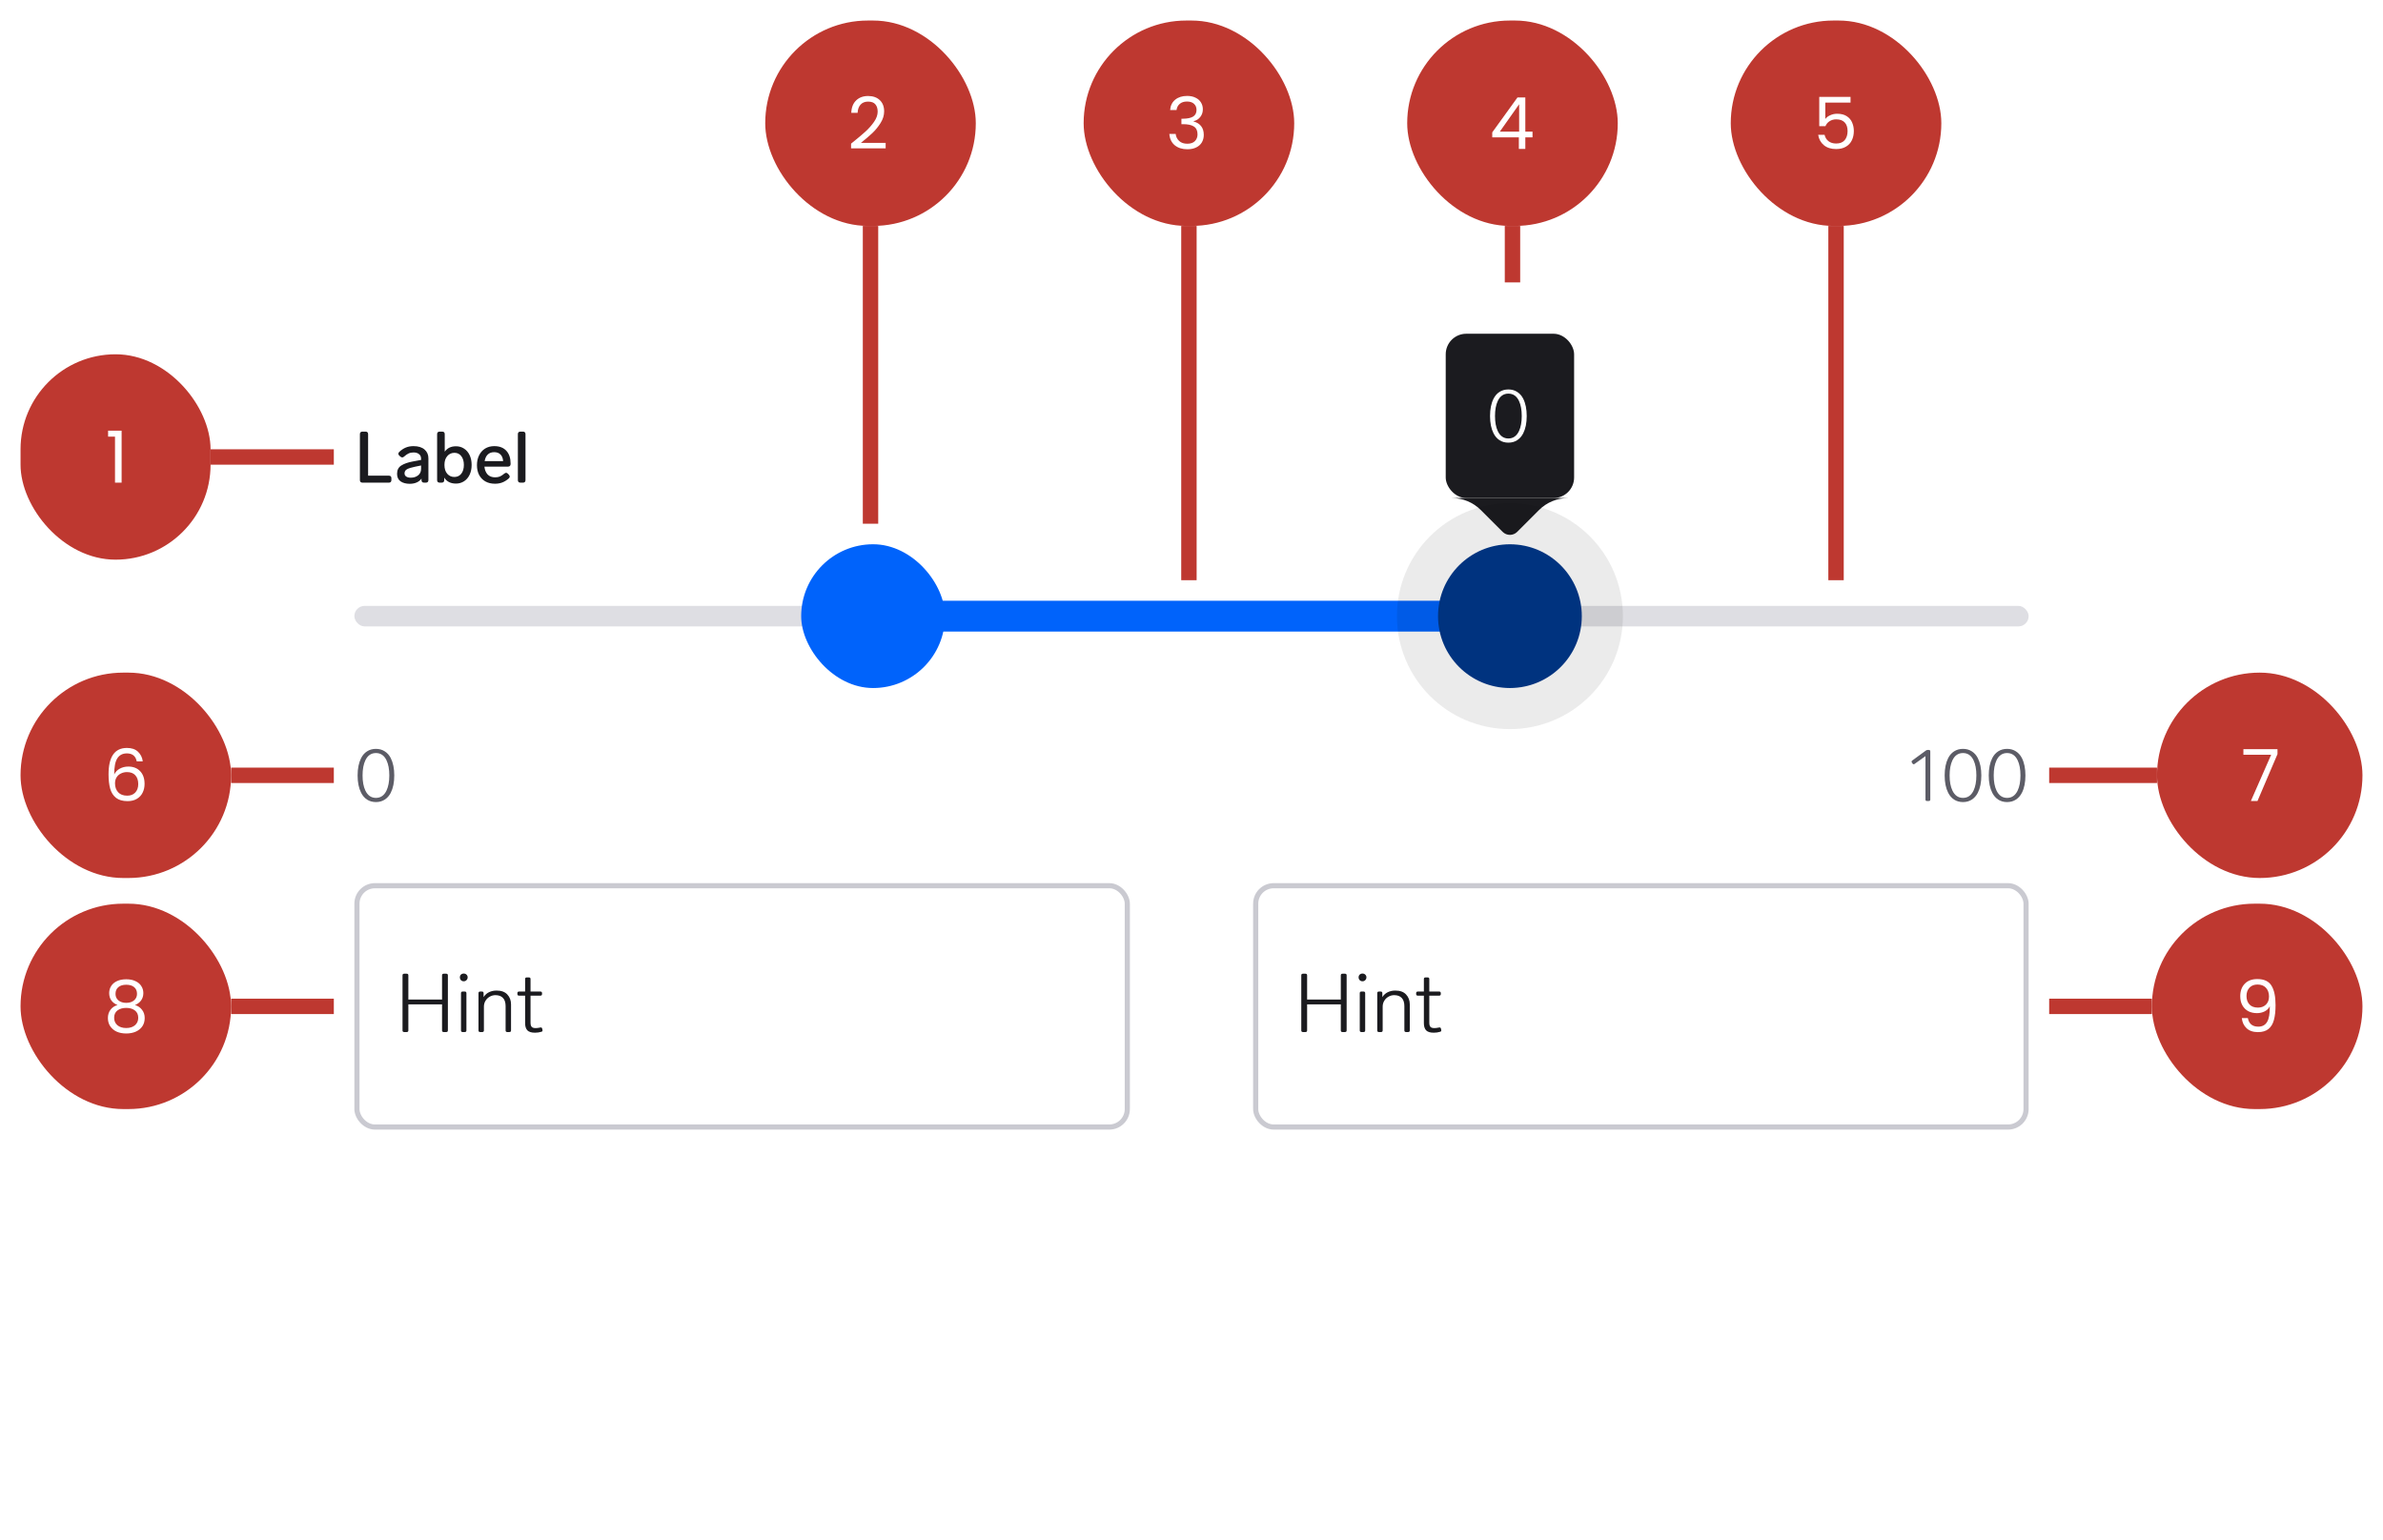 <svg width="464" height="300" viewBox="0 0 464 300" fill="none" xmlns="http://www.w3.org/2000/svg">
<rect width="464" height="300" rx="8" fill="white"/>
<rect x="69.5" y="172.5" width="150" height="47" rx="3.5" fill="white"/>
<rect x="69.5" y="172.5" width="150" height="47" rx="3.5" stroke="#CACAD1"/>
<g clip-path="url(#clip0_26866_4058)">
<path d="M78.696 201C78.483 201 78.376 200.893 78.376 200.68V189.96C78.376 189.747 78.483 189.64 78.696 189.64H79.192C79.405 189.64 79.512 189.747 79.512 189.96V194.664H86.072V189.96C86.072 189.747 86.179 189.64 86.392 189.64H86.888C87.101 189.64 87.208 189.747 87.208 189.96V200.68C87.208 200.893 87.101 201 86.888 201H86.392C86.179 201 86.072 200.893 86.072 200.68V195.608H79.512V200.68C79.512 200.893 79.405 201 79.192 201H78.696ZM90.29 191.112C90.077 191.112 89.895 191.037 89.746 190.888C89.608 190.739 89.538 190.557 89.538 190.344C89.538 190.131 89.608 189.955 89.746 189.816C89.895 189.677 90.077 189.608 90.29 189.608C90.514 189.608 90.695 189.677 90.834 189.816C90.984 189.955 91.058 190.131 91.058 190.344C91.058 190.557 90.984 190.739 90.834 190.888C90.695 191.037 90.514 191.112 90.29 191.112ZM90.082 201C89.869 201 89.762 200.893 89.762 200.68V193.432C89.762 193.219 89.869 193.112 90.082 193.112H90.498C90.712 193.112 90.818 193.219 90.818 193.432V200.68C90.818 200.893 90.712 201 90.498 201H90.082ZM96.688 192.92C97.616 192.92 98.315 193.176 98.784 193.688C99.264 194.2 99.504 194.84 99.504 195.608V200.68C99.504 200.893 99.398 201 99.184 201H98.768C98.555 201 98.448 200.893 98.448 200.68V195.96C98.448 195.256 98.278 194.723 97.936 194.36C97.595 193.997 97.104 193.816 96.464 193.816C96.059 193.816 95.686 193.917 95.344 194.12C95.003 194.312 94.731 194.579 94.528 194.92C94.326 195.261 94.224 195.635 94.224 196.04V200.68C94.224 200.893 94.118 201 93.904 201H93.488C93.275 201 93.168 200.893 93.168 200.68V193.432C93.168 193.219 93.275 193.112 93.488 193.112H93.84C94.054 193.112 94.16 193.219 94.16 193.432V194.2C94.427 193.773 94.779 193.453 95.216 193.24C95.654 193.027 96.144 192.92 96.688 192.92ZM105.174 200.12C105.206 200.109 105.248 200.104 105.302 200.104C105.366 200.104 105.424 200.125 105.478 200.168C105.531 200.211 105.563 200.269 105.574 200.344L105.622 200.568C105.632 200.589 105.638 200.627 105.638 200.68C105.638 200.829 105.558 200.92 105.398 200.952C105.014 201.069 104.603 201.128 104.166 201.128C103.472 201.128 102.976 200.973 102.678 200.664C102.39 200.344 102.246 199.885 102.246 199.288V193.912H101.062C100.848 193.912 100.742 193.805 100.742 193.592V193.432C100.742 193.219 100.848 193.112 101.062 193.112H102.246V190.68C102.246 190.467 102.352 190.36 102.566 190.36H102.982C103.195 190.36 103.302 190.467 103.302 190.68V193.112H105.222C105.435 193.112 105.542 193.219 105.542 193.432V193.592C105.542 193.805 105.435 193.912 105.222 193.912H103.302V199.16C103.302 199.555 103.376 199.832 103.526 199.992C103.675 200.152 103.931 200.232 104.294 200.232C104.55 200.232 104.843 200.195 105.174 200.12Z" fill="#1B1B1F"/>
</g>
<rect x="244.5" y="172.5" width="150" height="47" rx="3.5" fill="white"/>
<rect x="244.5" y="172.5" width="150" height="47" rx="3.5" stroke="#CACAD1"/>
<g clip-path="url(#clip1_26866_4058)">
<path d="M253.696 201C253.483 201 253.376 200.893 253.376 200.68V189.96C253.376 189.747 253.483 189.64 253.696 189.64H254.192C254.405 189.64 254.512 189.747 254.512 189.96V194.664H261.072V189.96C261.072 189.747 261.179 189.64 261.392 189.64H261.888C262.101 189.64 262.208 189.747 262.208 189.96V200.68C262.208 200.893 262.101 201 261.888 201H261.392C261.179 201 261.072 200.893 261.072 200.68V195.608H254.512V200.68C254.512 200.893 254.405 201 254.192 201H253.696ZM265.29 191.112C265.077 191.112 264.895 191.037 264.746 190.888C264.607 190.739 264.538 190.557 264.538 190.344C264.538 190.131 264.607 189.955 264.746 189.816C264.895 189.677 265.077 189.608 265.29 189.608C265.514 189.608 265.695 189.677 265.834 189.816C265.983 189.955 266.058 190.131 266.058 190.344C266.058 190.557 265.983 190.739 265.834 190.888C265.695 191.037 265.514 191.112 265.29 191.112ZM265.082 201C264.869 201 264.762 200.893 264.762 200.68V193.432C264.762 193.219 264.869 193.112 265.082 193.112H265.498C265.711 193.112 265.818 193.219 265.818 193.432V200.68C265.818 200.893 265.711 201 265.498 201H265.082ZM271.688 192.92C272.616 192.92 273.315 193.176 273.784 193.688C274.264 194.2 274.504 194.84 274.504 195.608V200.68C274.504 200.893 274.398 201 274.184 201H273.768C273.555 201 273.448 200.893 273.448 200.68V195.96C273.448 195.256 273.278 194.723 272.936 194.36C272.595 193.997 272.104 193.816 271.464 193.816C271.059 193.816 270.686 193.917 270.344 194.12C270.003 194.312 269.731 194.579 269.528 194.92C269.326 195.261 269.224 195.635 269.224 196.04V200.68C269.224 200.893 269.118 201 268.904 201H268.488C268.275 201 268.168 200.893 268.168 200.68V193.432C268.168 193.219 268.275 193.112 268.488 193.112H268.84C269.054 193.112 269.16 193.219 269.16 193.432V194.2C269.427 193.773 269.779 193.453 270.216 193.24C270.654 193.027 271.144 192.92 271.688 192.92ZM280.174 200.12C280.206 200.109 280.248 200.104 280.302 200.104C280.366 200.104 280.424 200.125 280.478 200.168C280.531 200.211 280.563 200.269 280.574 200.344L280.622 200.568C280.632 200.589 280.638 200.627 280.638 200.68C280.638 200.829 280.558 200.92 280.398 200.952C280.014 201.069 279.603 201.128 279.166 201.128C278.472 201.128 277.976 200.973 277.678 200.664C277.39 200.344 277.246 199.885 277.246 199.288V193.912H276.062C275.848 193.912 275.742 193.805 275.742 193.592V193.432C275.742 193.219 275.848 193.112 276.062 193.112H277.246V190.68C277.246 190.467 277.352 190.36 277.566 190.36H277.982C278.195 190.36 278.302 190.467 278.302 190.68V193.112H280.222C280.435 193.112 280.542 193.219 280.542 193.432V193.592C280.542 193.805 280.435 193.912 280.222 193.912H278.302V199.16C278.302 199.555 278.376 199.832 278.526 199.992C278.675 200.152 278.931 200.232 279.294 200.232C279.55 200.232 279.843 200.195 280.174 200.12Z" fill="#1B1B1F"/>
</g>
<path d="M73.2 156.21C72.547 156.21 71.973 156.051 71.478 155.734C70.993 155.417 70.605 154.973 70.316 154.404C69.859 153.499 69.63 152.374 69.63 151.03C69.63 149.677 69.859 148.547 70.316 147.642C70.605 147.073 70.993 146.634 71.478 146.326C71.973 146.009 72.547 145.85 73.2 145.85C73.853 145.85 74.423 146.009 74.908 146.326C75.403 146.634 75.795 147.073 76.084 147.642C76.541 148.547 76.77 149.677 76.77 151.03C76.77 152.374 76.541 153.499 76.084 154.404C75.795 154.973 75.403 155.417 74.908 155.734C74.423 156.051 73.853 156.21 73.2 156.21ZM73.2 155.398C74.115 155.398 74.801 154.922 75.258 153.97C75.622 153.195 75.804 152.215 75.804 151.03C75.804 149.826 75.622 148.841 75.258 148.076C74.81 147.133 74.124 146.662 73.2 146.662C72.276 146.662 71.59 147.133 71.142 148.076C70.778 148.841 70.596 149.826 70.596 151.03C70.596 152.225 70.778 153.205 71.142 153.97C71.599 154.922 72.285 155.398 73.2 155.398Z" fill="#5C5C66"/>
<path d="M374.997 146.172C375.1 146.097 375.217 146.06 375.347 146.06H375.571C375.758 146.06 375.851 146.153 375.851 146.34V155.72C375.851 155.907 375.758 156 375.571 156H375.193C375.007 156 374.913 155.907 374.913 155.72V147.264L372.799 148.776C372.734 148.823 372.673 148.846 372.617 148.846C372.533 148.846 372.463 148.804 372.407 148.72L372.267 148.51C372.23 148.463 372.211 148.407 372.211 148.342C372.211 148.258 372.253 148.183 372.337 148.118L374.997 146.172ZM382.22 156.21C381.566 156.21 380.992 156.051 380.498 155.734C380.012 155.417 379.625 154.973 379.336 154.404C378.878 153.499 378.65 152.374 378.65 151.03C378.65 149.677 378.878 148.547 379.336 147.642C379.625 147.073 380.012 146.634 380.498 146.326C380.992 146.009 381.566 145.85 382.22 145.85C382.873 145.85 383.442 146.009 383.928 146.326C384.422 146.634 384.814 147.073 385.104 147.642C385.561 148.547 385.79 149.677 385.79 151.03C385.79 152.374 385.561 153.499 385.104 154.404C384.814 154.973 384.422 155.417 383.928 155.734C383.442 156.051 382.873 156.21 382.22 156.21ZM382.22 155.398C383.134 155.398 383.82 154.922 384.278 153.97C384.642 153.195 384.824 152.215 384.824 151.03C384.824 149.826 384.642 148.841 384.278 148.076C383.83 147.133 383.144 146.662 382.22 146.662C381.296 146.662 380.61 147.133 380.162 148.076C379.798 148.841 379.616 149.826 379.616 151.03C379.616 152.225 379.798 153.205 380.162 153.97C380.619 154.922 381.305 155.398 382.22 155.398ZM390.805 156.21C390.152 156.21 389.578 156.051 389.083 155.734C388.598 155.417 388.211 154.973 387.921 154.404C387.464 153.499 387.235 152.374 387.235 151.03C387.235 149.677 387.464 148.547 387.921 147.642C388.211 147.073 388.598 146.634 389.083 146.326C389.578 146.009 390.152 145.85 390.805 145.85C391.459 145.85 392.028 146.009 392.513 146.326C393.008 146.634 393.4 147.073 393.689 147.642C394.147 148.547 394.375 149.677 394.375 151.03C394.375 152.374 394.147 153.499 393.689 154.404C393.4 154.973 393.008 155.417 392.513 155.734C392.028 156.051 391.459 156.21 390.805 156.21ZM390.805 155.398C391.72 155.398 392.406 154.922 392.863 153.97C393.227 153.195 393.409 152.215 393.409 151.03C393.409 149.826 393.227 148.841 392.863 148.076C392.415 147.133 391.729 146.662 390.805 146.662C389.881 146.662 389.195 147.133 388.747 148.076C388.383 148.841 388.201 149.826 388.201 151.03C388.201 152.225 388.383 153.205 388.747 153.97C389.205 154.922 389.891 155.398 390.805 155.398Z" fill="#5C5C66"/>
<path d="M70.568 94C70.419 94 70.297 93.958 70.204 93.874C70.12 93.781 70.078 93.659 70.078 93.51V84.55C70.078 84.391 70.12 84.27 70.204 84.186C70.297 84.102 70.419 84.06 70.568 84.06H71.184C71.343 84.06 71.464 84.102 71.548 84.186C71.632 84.27 71.674 84.391 71.674 84.55V92.642H75.72C75.879 92.642 76 92.684 76.084 92.768C76.168 92.852 76.21 92.973 76.21 93.132V93.51C76.21 93.659 76.168 93.781 76.084 93.874C76 93.958 75.879 94 75.72 94H70.568ZM80.504 86.888C81.438 86.888 82.156 87.107 82.66 87.546C83.164 87.975 83.416 88.549 83.416 89.268V93.51C83.416 93.659 83.374 93.781 83.29 93.874C83.206 93.958 83.085 94 82.926 94H82.562C82.413 94 82.292 93.958 82.198 93.874C82.114 93.781 82.072 93.659 82.072 93.51V93.202C81.848 93.529 81.54 93.781 81.148 93.958C80.756 94.135 80.299 94.224 79.776 94.224C79.058 94.224 78.465 94.065 77.998 93.748C77.541 93.421 77.312 92.931 77.312 92.278C77.312 91.55 77.583 91.013 78.124 90.668C78.675 90.313 79.436 90.047 80.406 89.87L81.988 89.576V89.324C81.988 88.941 81.853 88.647 81.582 88.442C81.321 88.227 80.971 88.12 80.532 88.12C80.159 88.12 79.832 88.185 79.552 88.316C79.282 88.437 78.988 88.643 78.67 88.932C78.549 89.035 78.432 89.086 78.32 89.086C78.208 89.086 78.092 89.035 77.97 88.932L77.746 88.736C77.625 88.624 77.564 88.503 77.564 88.372C77.564 88.251 77.62 88.134 77.732 88.022C78.134 87.639 78.558 87.355 79.006 87.168C79.454 86.981 79.954 86.888 80.504 86.888ZM79.986 93.034C80.546 93.034 81.018 92.885 81.4 92.586C81.792 92.287 81.988 91.858 81.988 91.298V90.654L80.77 90.906C80.089 91.046 79.585 91.205 79.258 91.382C78.932 91.559 78.768 91.83 78.768 92.194C78.768 92.455 78.876 92.661 79.09 92.81C79.305 92.959 79.604 93.034 79.986 93.034ZM88.78 86.916C89.368 86.916 89.891 87.065 90.348 87.364C90.814 87.663 91.178 88.087 91.44 88.638C91.701 89.189 91.832 89.823 91.832 90.542C91.832 91.27 91.701 91.909 91.44 92.46C91.178 93.011 90.814 93.435 90.348 93.734C89.881 94.033 89.359 94.182 88.78 94.182C87.744 94.182 86.983 93.795 86.498 93.02V93.51C86.498 93.659 86.456 93.781 86.372 93.874C86.288 93.958 86.166 94 86.008 94H85.602C85.453 94 85.331 93.958 85.238 93.874C85.154 93.781 85.112 93.659 85.112 93.51V84.55C85.112 84.391 85.154 84.27 85.238 84.186C85.331 84.102 85.453 84.06 85.602 84.06H86.106C86.264 84.06 86.386 84.102 86.47 84.186C86.554 84.27 86.596 84.391 86.596 84.55V87.966C87.091 87.266 87.819 86.916 88.78 86.916ZM88.472 92.894C89.032 92.894 89.48 92.684 89.816 92.264C90.152 91.835 90.32 91.261 90.32 90.542C90.32 89.833 90.152 89.263 89.816 88.834C89.489 88.405 89.046 88.19 88.486 88.19C87.916 88.19 87.45 88.405 87.086 88.834C86.722 89.254 86.54 89.823 86.54 90.542C86.54 91.279 86.722 91.858 87.086 92.278C87.45 92.689 87.912 92.894 88.472 92.894ZM98.202 92.236C98.324 92.133 98.44 92.082 98.552 92.082C98.664 92.082 98.781 92.143 98.902 92.264L99.098 92.474C99.201 92.595 99.252 92.712 99.252 92.824C99.252 92.945 99.192 93.062 99.07 93.174C98.641 93.547 98.212 93.813 97.782 93.972C97.362 94.131 96.896 94.21 96.382 94.21C95.664 94.21 95.038 94.061 94.506 93.762C93.984 93.463 93.578 93.043 93.288 92.502C93.008 91.951 92.868 91.317 92.868 90.598C92.868 89.889 93.004 89.254 93.274 88.694C93.554 88.125 93.946 87.681 94.45 87.364C94.964 87.047 95.561 86.888 96.242 86.888C97.26 86.888 98.044 87.191 98.594 87.798C99.145 88.395 99.42 89.221 99.42 90.276V90.402C99.411 90.551 99.364 90.668 99.28 90.752C99.196 90.836 99.075 90.878 98.916 90.878H94.324C94.38 91.494 94.581 91.998 94.926 92.39C95.281 92.773 95.776 92.964 96.41 92.964C96.756 92.964 97.059 92.913 97.32 92.81C97.582 92.698 97.876 92.507 98.202 92.236ZM96.214 88.064C95.701 88.064 95.286 88.218 94.968 88.526C94.66 88.825 94.46 89.249 94.366 89.8H97.964C97.927 89.259 97.759 88.834 97.46 88.526C97.162 88.218 96.746 88.064 96.214 88.064ZM101.326 94C101.176 94 101.055 93.958 100.962 93.874C100.878 93.781 100.836 93.659 100.836 93.51V84.55C100.836 84.391 100.878 84.27 100.962 84.186C101.055 84.102 101.176 84.06 101.326 84.06H101.83C101.988 84.06 102.11 84.102 102.194 84.186C102.278 84.27 102.32 84.391 102.32 84.55V93.51C102.32 93.659 102.278 93.781 102.194 93.874C102.11 93.958 101.988 94 101.83 94H101.326Z" fill="#1B1B1F"/>
<rect x="69" y="118" width="326" height="4" rx="2" fill="#DEDEE3"/>
<rect x="169" y="117" width="125" height="6" rx="3" fill="#0063FB"/>
<g filter="url(#filter0_dd_26866_4058)">
<rect x="281.5" y="59" width="25" height="32" rx="4" fill="#1B1B1F"/>
<path d="M293.7 80.21C293.047 80.21 292.473 80.051 291.978 79.734C291.493 79.417 291.105 78.973 290.816 78.404C290.359 77.499 290.13 76.374 290.13 75.03C290.13 73.677 290.359 72.547 290.816 71.642C291.105 71.073 291.493 70.634 291.978 70.326C292.473 70.009 293.047 69.85 293.7 69.85C294.353 69.85 294.923 70.009 295.408 70.326C295.903 70.634 296.295 71.073 296.584 71.642C297.041 72.547 297.27 73.677 297.27 75.03C297.27 76.374 297.041 77.499 296.584 78.404C296.295 78.973 295.903 79.417 295.408 79.734C294.923 80.051 294.353 80.21 293.7 80.21ZM293.7 79.398C294.615 79.398 295.301 78.922 295.758 77.97C296.122 77.195 296.304 76.215 296.304 75.03C296.304 73.826 296.122 72.841 295.758 72.076C295.31 71.133 294.624 70.662 293.7 70.662C292.776 70.662 292.09 71.133 291.642 72.076C291.278 72.841 291.096 73.826 291.096 75.03C291.096 76.225 291.278 77.205 291.642 77.97C292.099 78.922 292.785 79.398 293.7 79.398Z" fill="white"/>
<path d="M292.586 97.586L288.343 93.343C286.843 91.843 284.808 91 282.686 91H305.314C303.192 91 301.157 91.843 299.657 93.343L295.414 97.586C294.633 98.367 293.367 98.367 292.586 97.586Z" fill="#1B1B1F"/>
</g>
<path d="M280 120C280 112.268 286.268 106 294 106V106C301.732 106 308 112.268 308 120V120C308 127.732 301.732 134 294 134V134C286.268 134 280 127.732 280 120V120Z" fill="#00337F"/>
<path d="M294 102C303.941 102 312 110.059 312 120C312 129.941 303.941 138 294 138C284.059 138 276 129.941 276 120C276 110.059 284.059 102 294 102Z" stroke="black" stroke-opacity="0.08" stroke-width="8"/>
<rect x="156" y="106" width="28" height="28" rx="14" fill="#0063FB"/>
<rect x="149" y="4" width="41" height="40" rx="20" fill="#BE3830"/>
<path d="M165.714 27.978C166.899 27.026 167.828 26.247 168.5 25.64C169.172 25.024 169.737 24.385 170.194 23.722C170.661 23.05 170.894 22.392 170.894 21.748C170.894 21.141 170.745 20.665 170.446 20.32C170.157 19.965 169.685 19.788 169.032 19.788C168.397 19.788 167.903 19.989 167.548 20.39C167.203 20.782 167.016 21.309 166.988 21.972H165.756C165.793 20.927 166.111 20.119 166.708 19.55C167.305 18.981 168.075 18.696 169.018 18.696C169.979 18.696 170.74 18.962 171.3 19.494C171.869 20.026 172.154 20.759 172.154 21.692C172.154 22.467 171.921 23.223 171.454 23.96C170.997 24.688 170.474 25.332 169.886 25.892C169.298 26.443 168.547 27.087 167.632 27.824H172.448V28.888H165.714V27.978Z" fill="white"/>
<rect width="58" height="3" transform="translate(171 44) rotate(90)" fill="#BE3830"/>
<rect x="211" y="4" width="41" height="40" rx="20" fill="#BE3830"/>
<path d="M227.84 21.426C227.905 20.567 228.237 19.895 228.834 19.41C229.431 18.925 230.206 18.682 231.158 18.682C231.793 18.682 232.339 18.799 232.796 19.032C233.263 19.256 233.613 19.564 233.846 19.956C234.089 20.348 234.21 20.791 234.21 21.286C234.21 21.865 234.042 22.364 233.706 22.784C233.379 23.204 232.95 23.475 232.418 23.596V23.666C233.025 23.815 233.505 24.109 233.86 24.548C234.215 24.987 234.392 25.561 234.392 26.27C234.392 26.802 234.271 27.283 234.028 27.712C233.785 28.132 233.421 28.463 232.936 28.706C232.451 28.949 231.867 29.07 231.186 29.07C230.197 29.07 229.385 28.813 228.75 28.3C228.115 27.777 227.761 27.04 227.686 26.088H228.918C228.983 26.648 229.212 27.105 229.604 27.46C229.996 27.815 230.519 27.992 231.172 27.992C231.825 27.992 232.32 27.824 232.656 27.488C233.001 27.143 233.174 26.699 233.174 26.158C233.174 25.458 232.941 24.954 232.474 24.646C232.007 24.338 231.303 24.184 230.36 24.184H230.038V23.12H230.374C231.233 23.111 231.881 22.971 232.32 22.7C232.759 22.42 232.978 21.991 232.978 21.412C232.978 20.917 232.815 20.521 232.488 20.222C232.171 19.923 231.713 19.774 231.116 19.774C230.537 19.774 230.071 19.923 229.716 20.222C229.361 20.521 229.151 20.922 229.086 21.426H227.84Z" fill="white"/>
<rect width="69" height="3" transform="translate(233 44) rotate(90)" fill="#BE3830"/>
<rect x="337" y="4" width="41" height="40" rx="20" fill="#BE3830"/>
<path d="M360.322 19.984H355.408V23.176C355.623 22.877 355.94 22.635 356.36 22.448C356.78 22.252 357.233 22.154 357.718 22.154C358.493 22.154 359.123 22.317 359.608 22.644C360.093 22.961 360.439 23.377 360.644 23.89C360.859 24.394 360.966 24.931 360.966 25.5C360.966 26.172 360.84 26.774 360.588 27.306C360.336 27.838 359.949 28.258 359.426 28.566C358.913 28.874 358.273 29.028 357.508 29.028C356.528 29.028 355.735 28.776 355.128 28.272C354.521 27.768 354.153 27.096 354.022 26.256H355.268C355.389 26.788 355.646 27.203 356.038 27.502C356.43 27.801 356.925 27.95 357.522 27.95C358.259 27.95 358.815 27.731 359.188 27.292C359.561 26.844 359.748 26.256 359.748 25.528C359.748 24.8 359.561 24.24 359.188 23.848C358.815 23.447 358.264 23.246 357.536 23.246C357.041 23.246 356.607 23.367 356.234 23.61C355.87 23.843 355.604 24.165 355.436 24.576H354.232V18.864H360.322V19.984Z" fill="white"/>
<rect width="69" height="3" transform="translate(359 44) rotate(90)" fill="#BE3830"/>
<rect x="274" y="4" width="41" height="40" rx="20" fill="#BE3830"/>
<path d="M290.56 26.746V25.78L295.474 18.976H297V25.64H298.4V26.746H297V29H295.74V26.746H290.56ZM295.796 20.306L292.03 25.64H295.796V20.306Z" fill="white"/>
<rect width="11" height="3" transform="translate(296 44) rotate(90)" fill="#BE3830"/>
<rect x="4" y="69" width="37" height="40" rx="18.5" fill="#BE3830"/>
<path d="M21.048 85.04V83.878H23.68V94H22.392V85.04H21.048Z" fill="white"/>
<rect width="24" height="3" transform="translate(41 87.5)" fill="#BE3830"/>
<rect x="4" y="176" width="41" height="40" rx="20" fill="#BE3830"/>
<path d="M22.884 195.736C22.361 195.531 21.96 195.232 21.68 194.84C21.4 194.448 21.26 193.972 21.26 193.412C21.26 192.908 21.386 192.455 21.638 192.054C21.89 191.643 22.263 191.321 22.758 191.088C23.262 190.845 23.869 190.724 24.578 190.724C25.287 190.724 25.889 190.845 26.384 191.088C26.888 191.321 27.266 191.643 27.518 192.054C27.779 192.455 27.91 192.908 27.91 193.412C27.91 193.953 27.765 194.429 27.476 194.84C27.187 195.241 26.79 195.54 26.286 195.736C26.865 195.913 27.322 196.226 27.658 196.674C28.003 197.113 28.176 197.645 28.176 198.27C28.176 198.877 28.027 199.409 27.728 199.866C27.429 200.314 27.005 200.664 26.454 200.916C25.913 201.159 25.287 201.28 24.578 201.28C23.869 201.28 23.243 201.159 22.702 200.916C22.17 200.664 21.755 200.314 21.456 199.866C21.157 199.409 21.008 198.877 21.008 198.27C21.008 197.645 21.176 197.108 21.512 196.66C21.848 196.212 22.305 195.904 22.884 195.736ZM26.678 193.566C26.678 192.997 26.491 192.558 26.118 192.25C25.745 191.942 25.231 191.788 24.578 191.788C23.934 191.788 23.425 191.942 23.052 192.25C22.679 192.558 22.492 193.001 22.492 193.58C22.492 194.103 22.683 194.523 23.066 194.84C23.458 195.157 23.962 195.316 24.578 195.316C25.203 195.316 25.707 195.157 26.09 194.84C26.482 194.513 26.678 194.089 26.678 193.566ZM24.578 196.296C23.887 196.296 23.323 196.459 22.884 196.786C22.445 197.103 22.226 197.584 22.226 198.228C22.226 198.825 22.436 199.306 22.856 199.67C23.285 200.034 23.859 200.216 24.578 200.216C25.297 200.216 25.866 200.034 26.286 199.67C26.706 199.306 26.916 198.825 26.916 198.228C26.916 197.603 26.701 197.127 26.272 196.8C25.843 196.464 25.278 196.296 24.578 196.296Z" fill="white"/>
<rect width="20" height="3" transform="translate(45 194.5)" fill="#BE3830"/>
<rect x="4" y="131" width="41" height="40" rx="20" fill="#BE3830"/>
<path d="M26.623 148.286C26.418 147.25 25.779 146.732 24.705 146.732C23.875 146.732 23.254 147.054 22.843 147.698C22.433 148.333 22.232 149.383 22.241 150.848C22.456 150.363 22.811 149.985 23.305 149.714C23.809 149.434 24.369 149.294 24.985 149.294C25.947 149.294 26.712 149.593 27.281 150.19C27.86 150.787 28.149 151.613 28.149 152.668C28.149 153.303 28.023 153.872 27.771 154.376C27.529 154.88 27.155 155.281 26.651 155.58C26.157 155.879 25.555 156.028 24.845 156.028C23.884 156.028 23.133 155.813 22.591 155.384C22.05 154.955 21.672 154.362 21.457 153.606C21.243 152.85 21.135 151.917 21.135 150.806C21.135 147.381 22.33 145.668 24.719 145.668C25.634 145.668 26.353 145.915 26.875 146.41C27.398 146.905 27.706 147.53 27.799 148.286H26.623ZM24.719 150.372C24.318 150.372 23.94 150.456 23.585 150.624C23.231 150.783 22.941 151.03 22.717 151.366C22.503 151.693 22.395 152.094 22.395 152.57C22.395 153.279 22.601 153.858 23.011 154.306C23.422 154.745 24.01 154.964 24.775 154.964C25.429 154.964 25.947 154.763 26.329 154.362C26.721 153.951 26.917 153.401 26.917 152.71C26.917 151.982 26.731 151.413 26.357 151.002C25.984 150.582 25.438 150.372 24.719 150.372Z" fill="white"/>
<rect width="20" height="3" transform="translate(45 149.5)" fill="#BE3830"/>
<rect width="20" height="3" transform="translate(399 194.5)" fill="#BE3830"/>
<rect x="419" y="176" width="41" height="40" rx="20" fill="#BE3830"/>
<path d="M437.688 198.284C437.781 198.816 437.996 199.227 438.332 199.516C438.677 199.805 439.139 199.95 439.718 199.95C440.492 199.95 441.062 199.647 441.426 199.04C441.799 198.433 441.976 197.411 441.958 195.974C441.762 196.394 441.435 196.725 440.978 196.968C440.52 197.201 440.012 197.318 439.452 197.318C438.826 197.318 438.266 197.192 437.772 196.94C437.286 196.679 436.904 196.301 436.624 195.806C436.344 195.311 436.204 194.714 436.204 194.014C436.204 193.015 436.493 192.213 437.072 191.606C437.65 190.99 438.472 190.682 439.536 190.682C440.842 190.682 441.757 191.107 442.28 191.956C442.812 192.805 443.078 194.07 443.078 195.75C443.078 196.926 442.97 197.897 442.756 198.662C442.55 199.427 442.196 200.011 441.692 200.412C441.197 200.813 440.516 201.014 439.648 201.014C438.696 201.014 437.954 200.757 437.422 200.244C436.89 199.731 436.586 199.077 436.512 198.284H437.688ZM439.662 196.24C440.287 196.24 440.8 196.049 441.202 195.666C441.603 195.274 441.804 194.747 441.804 194.084C441.804 193.384 441.608 192.819 441.216 192.39C440.824 191.961 440.273 191.746 439.564 191.746C438.91 191.746 438.388 191.951 437.996 192.362C437.613 192.773 437.422 193.314 437.422 193.986C437.422 194.667 437.613 195.213 437.996 195.624C438.378 196.035 438.934 196.24 439.662 196.24Z" fill="white"/>
<rect width="21" height="3" transform="translate(399 149.5)" fill="#BE3830"/>
<rect x="420" y="131" width="40" height="40" rx="20" fill="#BE3830"/>
<path d="M443.455 146.872L439.563 156H438.275L442.223 146.998H436.819V145.906H443.455V146.872Z" fill="white"/>
<defs>
<filter id="filter0_dd_26866_4058" x="273.5" y="54" width="41" height="55.172" filterUnits="userSpaceOnUse" color-interpolation-filters="sRGB">
<feFlood flood-opacity="0" result="BackgroundImageFix"/>
<feColorMatrix in="SourceAlpha" type="matrix" values="0 0 0 0 0 0 0 0 0 0 0 0 0 0 0 0 0 0 127 0" result="hardAlpha"/>
<feOffset dy="3"/>
<feGaussianBlur stdDeviation="4"/>
<feComposite in2="hardAlpha" operator="out"/>
<feColorMatrix type="matrix" values="0 0 0 0 0 0 0 0 0 0 0 0 0 0 0 0 0 0 0.16 0"/>
<feBlend mode="normal" in2="BackgroundImageFix" result="effect1_dropShadow_26866_4058"/>
<feColorMatrix in="SourceAlpha" type="matrix" values="0 0 0 0 0 0 0 0 0 0 0 0 0 0 0 0 0 0 127 0" result="hardAlpha"/>
<feOffset dy="3"/>
<feGaussianBlur stdDeviation="3"/>
<feComposite in2="hardAlpha" operator="out"/>
<feColorMatrix type="matrix" values="0 0 0 0 0 0 0 0 0 0 0 0 0 0 0 0 0 0 0.1 0"/>
<feBlend mode="normal" in2="effect1_dropShadow_26866_4058" result="effect2_dropShadow_26866_4058"/>
<feBlend mode="normal" in="SourceGraphic" in2="effect2_dropShadow_26866_4058" result="shape"/>
</filter>
<clipPath id="clip0_26866_4058">
<rect width="135" height="22" fill="white" transform="translate(77 185)"/>
</clipPath>
<clipPath id="clip1_26866_4058">
<rect width="135" height="22" fill="white" transform="translate(252 185)"/>
</clipPath>
</defs>
</svg>
